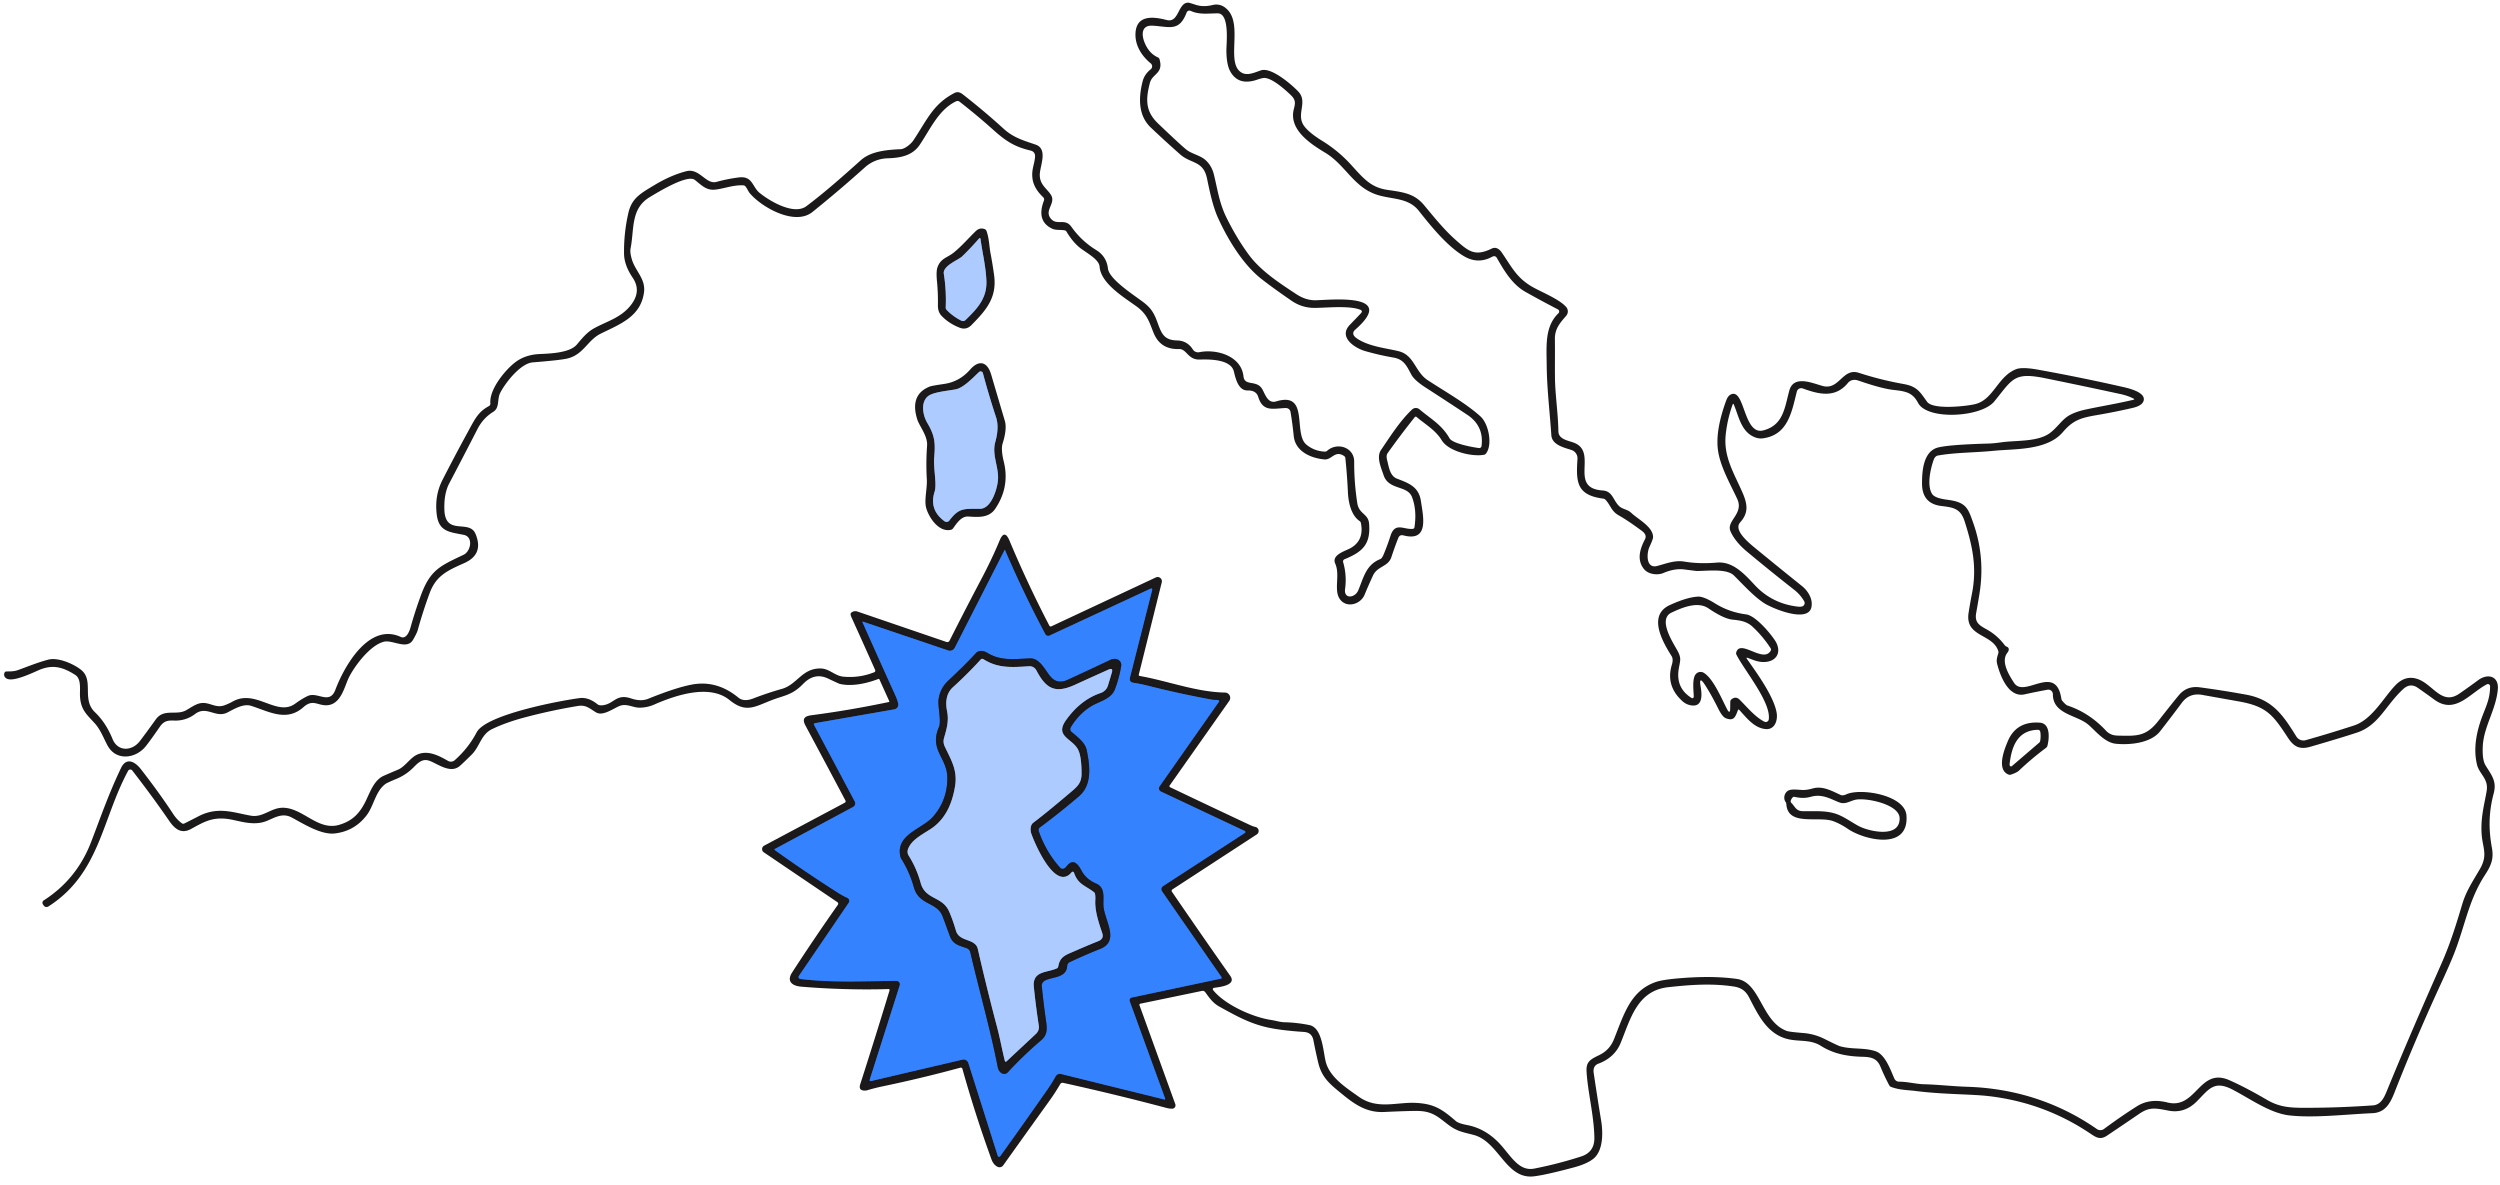 <?xml version="1.0" encoding="UTF-8" standalone="no"?>
<!DOCTYPE svg PUBLIC "-//W3C//DTD SVG 1.1//EN" "http://www.w3.org/Graphics/SVG/1.1/DTD/svg11.dtd">
<svg xmlns="http://www.w3.org/2000/svg" version="1.1" viewBox="0.00 0.00 968.00 459.00">
<g stroke-width="2.00" fill="none" stroke-linecap="butt">
<path stroke="#284e8c" vector-effect="non-scaling-stroke" d="
  M 438.23 386.24
  L 472.65 378.94
  Q 473.28 378.80 472.91 378.27
  L 449.91 345.08
  A 1.39 1.39 0.0 0 1 450.30 343.12
  L 482.02 322.51
  A 0.43 0.43 0.0 0 0 481.97 321.76
  L 449.50 306.48
  A 1.35 1.34 30.3 0 1 448.97 304.49
  L 471.97 271.72
  Q 472.24 271.34 471.80 271.17
  C 471.16 270.92 470.05 271.06 469.57 270.97
  Q 456.80 268.64 444.21 265.45
  Q 441.52 264.77 438.95 264.39
  Q 437.08 264.12 437.54 262.28
  L 446.14 228.35
  A 0.40 0.40 0.0 0 0 445.59 227.89
  L 406.39 246.09
  A 1.27 1.27 0.0 0 1 404.73 245.53
  Q 396.24 229.58 389.13 212.96
  A 0.08 0.08 0.0 0 0 388.98 212.96
  L 369.69 250.82
  A 2.11 2.11 0.0 0 1 367.13 251.86
  L 334.26 240.75
  Q 333.81 240.60 334.00 241.03
  Q 340.31 255.18 346.69 269.28
  Q 347.58 271.23 347.80 272.54
  A 1.85 1.84 -9.8 0 1 346.30 274.66
  L 315.48 280.03
  A 0.42 0.42 0.0 0 0 315.18 280.64
  L 330.97 310.34
  A 1.57 1.56 -28.2 0 1 330.33 312.45
  L 300.04 328.71
  A 0.26 0.26 0.0 0 0 300.01 329.15
  Q 312.18 337.86 324.70 345.82
  Q 326.41 346.90 328.07 347.64
  A 1.30 1.30 0.0 0 1 328.62 349.57
  L 309.34 377.86
  A 0.76 0.76 0.0 0 0 309.88 379.05
  C 321.97 380.56 335.04 379.88 347.10 379.79
  A 1.33 1.33 0.0 0 1 348.38 381.52
  L 336.74 418.10
  A 0.39 0.38 2.1 0 0 337.20 418.59
  L 372.64 410.29
  A 1.96 1.96 0.0 0 1 374.95 411.60
  L 386.33 447.53
  A 0.54 0.54 0.0 0 0 387.28 447.68
  Q 396.47 434.87 405.56 421.85
  Q 407.36 419.27 408.70 416.81
  A 1.95 1.95 0.0 0 1 410.88 415.85
  L 450.85 425.73
  A 0.25 0.25 0.0 0 0 451.15 425.40
  L 437.43 387.69
  A 1.10 1.09 74.1 0 1 438.23 386.24"
/>
<path stroke="#64728c" vector-effect="non-scaling-stroke" d="
  M 381.93 108.50
  C 381.64 102.70 380.35 97.81 379.66 92.49
  A 0.32 0.31 62.0 0 0 379.11 92.32
  Q 376.01 95.91 372.54 99.28
  C 371.12 100.65 364.94 102.91 365.44 106.01
  Q 366.47 112.47 366.18 119.07
  A 1.27 1.26 24.1 0 0 366.54 120.00
  Q 368.99 122.53 372.15 124.12
  Q 373.13 124.62 373.92 123.85
  C 378.54 119.36 382.28 115.38 381.93 108.50"
/>
<path stroke="#64728c" vector-effect="non-scaling-stroke" d="
  M 361.88 190.38
  Q 359.64 197.39 365.71 201.82
  A 1.35 1.35 0.0 0 0 367.59 201.54
  C 371.47 196.37 373.60 197.09 379.50 197.01
  C 383.89 196.95 386.17 189.18 386.42 185.80
  C 386.79 180.75 383.98 176.22 385.38 171.13
  Q 386.95 165.46 385.68 161.59
  Q 382.89 153.12 380.58 144.48
  A 0.91 0.91 0.0 0 0 379.08 144.05
  C 376.60 146.36 373.11 150.14 370.01 150.76
  C 367.12 151.33 361.27 151.76 359.26 153.46
  C 356.31 155.96 357.41 161.01 359.04 163.74
  C 361.95 168.62 362.22 171.50 361.72 177.10
  C 361.34 181.25 362.83 187.37 361.88 190.38"
/>
<path stroke="#284e8c" vector-effect="non-scaling-stroke" d="
  M 412.09 336.26
  Q 411.14 336.71 410.44 335.93
  Q 404.90 329.70 402.19 321.78
  A 1.23 1.23 0.0 0 1 402.63 320.39
  Q 410.41 314.61 417.79 308.31
  C 423.19 303.71 421.85 295.85 420.78 290.49
  C 420.17 287.44 417.06 285.24 414.88 283.37
  A 1.37 1.36 -54.6 0 1 414.59 281.64
  C 416.69 278.04 419.91 274.71 423.72 272.80
  C 426.61 271.37 430.41 270.23 431.68 266.93
  Q 433.37 262.49 434.13 257.83
  A 2.26 2.26 0.0 0 0 432.87 255.43
  Q 431.48 254.77 429.87 255.53
  Q 421.63 259.44 413.34 263.25
  Q 409.25 265.13 406.56 261.74
  C 404.62 259.31 402.50 254.86 399.00 254.94
  C 393.20 255.07 387.77 256.13 382.27 252.78
  C 380.83 251.90 379.02 251.63 377.88 252.88
  Q 374.47 256.67 367.10 263.61
  Q 363.99 266.54 363.41 270.83
  C 363.05 273.46 364.55 279.27 363.56 281.52
  C 359.74 290.24 366.62 293.37 366.79 300.80
  Q 367.00 309.70 361.19 316.31
  C 357.33 320.70 347.74 322.91 348.42 330.36
  Q 348.55 331.83 348.99 332.53
  Q 352.21 337.67 353.82 343.47
  C 355.84 350.71 362.74 349.08 364.96 354.79
  Q 365.64 356.53 367.80 362.49
  C 368.99 365.77 371.62 366.17 374.28 367.13
  A 2.27 2.27 0.0 0 1 375.71 368.74
  C 379.15 383.56 383.38 398.17 386.31 413.10
  Q 386.67 414.96 388.02 415.63
  A 1.83 1.83 0.0 0 0 390.18 415.23
  Q 396.21 408.68 403.21 402.72
  C 405.82 400.50 405.37 397.79 404.96 394.89
  Q 404.05 388.46 403.39 381.98
  C 402.92 377.28 412.93 380.31 413.22 373.98
  A 1.68 1.67 78.7 0 1 414.17 372.55
  Q 419.92 369.82 425.98 367.42
  C 433.88 364.29 427.42 356.15 427.24 350.43
  C 427.15 347.51 427.97 343.65 424.51 342.16
  Q 420.58 340.47 418.84 337.23
  C 417.48 334.69 415.57 332.05 412.93 335.49
  Q 412.48 336.07 412.09 336.26"
/>
<path stroke="#64728c" vector-effect="non-scaling-stroke" d="
  M 369.81 304.37
  C 368.72 311.06 366.10 317.33 360.17 321.11
  C 356.41 323.50 352.87 325.36 351.59 328.77
  A 2.85 2.85 0.0 0 0 351.84 331.29
  Q 354.89 336.11 356.50 341.92
  C 358.31 348.45 364.79 346.97 367.43 352.79
  Q 368.85 355.93 370.15 360.37
  C 371.47 364.86 377.65 363.23 378.61 367.44
  Q 382.12 382.81 386.16 398.05
  C 387.21 402.01 388.02 406.58 389.10 410.83
  A 0.35 0.35 0.0 0 0 389.68 411.00
  L 401.15 400.28
  A 3.51 3.50 64.3 0 0 402.23 397.18
  Q 401.07 389.61 400.31 382.25
  C 399.64 375.86 405.32 376.71 409.18 374.97
  A 1.01 0.98 -7.7 0 0 409.75 374.24
  C 410.42 370.26 412.70 369.77 416.65 368.03
  Q 420.95 366.14 425.33 364.38
  Q 427.54 363.49 426.77 361.24
  C 425.30 356.92 423.86 352.50 424.11 348.39
  Q 424.17 347.32 424.02 346.23
  Q 423.95 345.73 423.55 345.42
  C 420.23 342.87 417.34 342.44 415.86 337.90
  A 0.53 0.53 0.0 0 0 414.95 337.73
  C 408.68 345.32 400.77 326.90 399.34 322.83
  C 398.85 321.42 398.92 319.43 400.07 318.57
  Q 405.23 314.70 415.07 306.32
  C 417.46 304.29 418.79 302.86 418.78 299.48
  Q 418.77 293.15 417.54 290.49
  C 415.43 285.90 408.13 285.28 412.80 278.78
  Q 418.43 270.92 426.18 268.33
  A 4.43 4.43 0.0 0 0 429.01 265.41
  L 430.50 260.44
  Q 431.11 258.41 429.18 259.28
  Q 423.02 262.05 416.12 265.19
  C 408.42 268.69 404.97 266.57 401.26 259.52
  A 2.93 2.91 -15.7 0 0 398.49 257.97
  C 392.03 258.38 386.48 258.89 380.77 255.23
  A 0.81 0.81 0.0 0 0 379.73 255.37
  Q 374.68 260.91 368.91 266.16
  C 366.37 268.48 366.01 271.90 366.72 275.46
  C 367.49 279.28 366.46 282.51 365.53 285.76
  A 4.62 4.61 -49.6 0 0 365.79 289.00
  C 368.17 294.10 370.82 298.11 369.81 304.37"
/>
</g>
<path fill="#1b1919" fill-opacity="0.996" d="
  M 826.05 154.30
  Q 823.87 153.19 820.96 152.56
  Q 806.50 149.43 792.00 146.47
  C 779.73 143.97 779.34 146.68 772.19 155.44
  C 767.18 161.60 746.27 162.81 742.68 156.01
  C 740.54 151.96 737.98 151.52 733.00 150.96
  Q 728.50 150.45 719.54 147.35
  C 718.01 146.82 716.51 147.07 715.52 148.27
  C 710.60 154.28 704.27 152.68 698.03 150.41
  A 1.74 1.74 0.0 0 0 695.74 151.61
  C 693.74 159.53 692.32 168.46 682.53 169.73
  Q 680.68 169.97 678.68 168.95
  C 674.07 166.60 673.16 160.96 671.36 156.70
  Q 671.08 156.04 670.84 156.72
  Q 668.80 162.42 668.19 168.39
  C 667.31 176.94 671.46 183.27 674.76 190.88
  C 676.70 195.37 677.04 198.64 673.80 202.25
  C 671.03 205.35 677.28 210.32 680.39 212.86
  Q 689.04 219.95 697.77 226.96
  C 700.15 228.88 702.03 232.04 701.38 235.11
  C 700.06 241.34 686.33 235.65 683.04 233.51
  C 679.07 230.94 675.09 226.50 671.40 222.85
  C 668.53 219.99 660.78 221.14 656.84 221.08
  Q 656.76 221.08 652.17 220.49
  Q 648.43 220.01 644.03 221.88
  C 641.83 222.82 638.24 222.43 636.55 220.34
  C 633.73 216.87 634.91 212.66 636.92 208.85
  Q 637.84 207.10 635.70 205.53
  C 632.74 203.37 629.88 201.31 626.69 199.50
  C 623.86 197.88 623.65 195.65 621.66 193.52
  Q 621.30 193.14 620.79 193.07
  C 610.39 191.73 610.21 186.59 610.80 177.68
  A 3.39 3.39 0.0 0 0 608.50 174.25
  C 605.76 173.33 600.93 172.33 600.68 168.51
  C 600.08 159.63 598.98 150.51 598.89 141.83
  C 598.81 133.77 598.08 126.44 603.44 121.28
  A 0.92 0.92 0.0 0 0 603.23 119.80
  Q 596.76 116.45 590.75 113.07
  C 585.58 110.18 582.49 104.96 579.63 99.95
  Q 578.96 98.78 577.77 99.42
  Q 572.33 102.37 567.00 99.29
  C 560.53 95.55 554.11 87.64 549.36 81.62
  C 545.36 76.54 539.17 77.25 533.52 75.52
  C 524.14 72.66 521.09 63.95 513.16 59.16
  C 507.41 55.69 498.93 50.20 500.97 42.26
  C 501.57 39.93 501.74 38.71 499.88 36.90
  C 497.72 34.79 492.74 30.34 489.71 30.19
  Q 488.83 30.14 486.87 30.82
  Q 479.54 33.37 476.37 27.67
  Q 474.89 25.00 474.86 19.54
  C 474.85 16.91 476.21 5.16 471.50 5.17
  C 467.86 5.17 464.46 5.79 461.01 4.21
  A 1.15 1.14 22.6 0 0 459.47 4.84
  C 456.58 12.44 452.81 10.30 446.25 9.94
  C 441.90 9.71 441.94 13.47 443.20 16.52
  Q 444.93 20.72 448.34 22.22
  Q 448.82 22.42 448.96 22.92
  C 450.60 28.56 446.21 28.41 445.24 32.09
  C 443.55 38.55 443.50 43.14 448.44 47.85
  Q 456.86 55.90 459.34 57.92
  C 461.33 59.55 464.77 60.17 466.73 61.94
  Q 469.16 64.12 470.00 67.50
  C 471.42 73.22 472.08 78.54 474.86 84.19
  Q 478.82 92.22 483.46 98.53
  C 488.14 104.90 495.28 109.51 501.89 113.87
  Q 505.57 116.29 509.25 116.26
  C 514.90 116.21 541.29 113.14 524.81 127.59
  Q 522.85 129.31 525.45 131.08
  C 530.18 134.30 537.41 134.89 541.75 136.04
  C 547.64 137.61 547.92 144.00 552.80 147.20
  C 559.61 151.67 567.57 156.11 573.24 161.24
  C 576.47 164.17 577.99 172.31 575.37 175.61
  Q 575.07 176.00 574.59 176.09
  C 570.00 176.95 560.87 174.80 558.25 170.49
  C 555.83 166.52 552.07 164.47 548.54 161.49
  Q 548.11 161.12 547.76 161.57
  Q 542.29 168.43 537.27 175.48
  Q 536.62 176.40 537.13 178.31
  C 537.77 180.76 538.16 184.27 540.88 185.32
  C 545.43 187.08 549.36 188.43 550.18 194.01
  C 551.06 199.96 553.48 209.92 543.39 207.30
  Q 541.97 206.93 541.42 208.30
  Q 540.11 211.58 538.73 215.75
  C 537.49 219.49 533.32 219.19 531.65 222.80
  Q 529.92 226.51 528.36 230.30
  C 526.79 234.10 521.17 235.68 518.66 231.78
  C 516.42 228.29 518.94 222.55 517.01 218.26
  C 515.51 214.93 520.54 213.47 522.63 212.39
  C 526.63 210.32 527.82 206.77 526.93 202.50
  Q 526.83 202.01 526.42 201.74
  C 523.08 199.45 522.08 194.35 521.91 190.58
  Q 521.61 183.96 520.92 177.37
  Q 520.86 176.87 520.45 176.58
  C 516.88 174.16 515.69 178.16 512.81 177.89
  C 507.44 177.39 501.52 174.75 500.93 168.79
  Q 500.46 164.06 499.69 159.50
  A 1.81 1.81 0.0 0 0 497.84 157.99
  C 493.04 158.14 489.02 159.68 487.19 153.68
  Q 486.41 151.11 483.02 151.18
  C 479.69 151.24 478.52 147.12 477.78 143.92
  C 476.62 138.83 467.51 139.15 464.44 139.22
  C 459.88 139.32 459.53 135.05 456.50 135.15
  Q 449.31 135.39 446.67 128.88
  C 444.92 124.56 444.27 121.63 439.80 118.45
  C 434.93 114.97 426.23 109.63 425.77 103.27
  C 425.58 100.66 421.59 98.43 418.81 96.44
  Q 415.64 94.19 412.96 89.70
  Q 412.70 89.26 412.20 89.18
  C 410.61 88.91 408.79 89.20 407.43 88.56
  Q 401.19 85.63 404.19 77.73
  Q 404.50 76.93 403.88 76.33
  C 401.86 74.40 400.16 72.04 399.78 69.14
  C 399.32 65.71 400.55 63.59 400.77 60.77
  Q 400.93 58.74 398.94 58.27
  C 392.95 56.86 389.57 54.74 384.62 50.30
  Q 378.24 44.59 371.55 39.38
  A 1.32 1.31 50.6 0 0 370.17 39.24
  C 363.40 42.50 360.25 49.98 356.09 56.12
  C 353.21 60.37 348.47 61.14 343.74 61.29
  Q 338.62 61.46 334.84 64.85
  Q 324.93 73.75 314.57 82.09
  C 307.79 87.55 294.95 80.33 290.28 74.77
  C 289.77 74.15 289.28 72.96 288.63 72.17
  A 1.10 1.08 -17.5 0 0 287.85 71.77
  C 283.79 71.55 280.32 73.10 276.75 73.44
  C 273.36 73.76 271.45 71.53 269.02 69.65
  C 266.15 67.44 254.96 74.29 251.55 76.34
  C 244.10 80.84 245.64 88.80 244.15 96.25
  Q 243.86 97.73 244.66 100.44
  C 246.01 105.00 250.06 107.99 249.36 113.20
  C 248.09 122.68 239.94 125.55 232.60 129.19
  C 227.32 131.81 225.92 137.56 219.25 138.91
  Q 216.25 139.52 206.29 140.31
  C 201.67 140.68 195.99 147.77 193.74 151.99
  C 192.36 154.57 193.62 157.83 190.98 159.46
  Q 187.07 161.89 184.93 166.03
  Q 179.49 176.62 173.95 187.17
  Q 171.88 191.09 172.06 197.24
  C 172.35 207.77 181.68 200.84 184.13 206.74
  Q 187.42 214.61 179.80 218.01
  C 173.15 220.97 168.83 222.90 166.31 229.78
  Q 163.73 236.79 161.74 244.00
  Q 161.42 245.16 159.94 247.72
  C 157.60 251.78 152.02 247.63 148.63 248.48
  C 143.30 249.83 137.32 257.83 135.09 262.31
  C 133.37 265.76 132.03 273.25 126.05 273.08
  C 122.77 272.99 120.99 270.71 117.52 273.79
  C 110.95 279.63 104.20 275.52 97.26 273.31
  C 94.24 272.34 90.76 274.48 88.07 275.87
  C 83.54 278.21 80.04 273.09 75.57 276.44
  Q 71.89 279.21 67.27 279.00
  C 64.64 278.88 63.29 279.38 61.88 281.42
  Q 57.71 287.45 56.21 289.22
  C 52.37 293.73 45.13 294.64 41.81 288.96
  C 40.42 286.57 39.07 282.68 36.73 280.11
  C 33.47 276.54 31.21 274.77 30.97 269.44
  C 30.86 266.99 31.56 262.88 29.15 261.34
  C 24.26 258.19 20.23 257.17 14.85 259.55
  C 11.53 261.03 5.60 263.74 2.99 262.92
  C 1.86 262.56 1.30 261.55 1.75 260.48
  A 0.83 0.82 11.2 0 1 2.51 259.98
  C 4.17 259.98 5.50 260.00 7.09 259.41
  C 11.03 257.98 14.58 256.50 18.67 255.42
  C 22.55 254.40 28.57 257.11 31.38 259.35
  C 36.53 263.45 31.50 270.74 36.77 275.78
  Q 41.01 279.83 43.57 286.13
  C 45.61 291.15 51.11 290.86 54.07 287.05
  Q 56.02 284.55 60.31 278.57
  C 63.42 274.24 68.12 277.09 71.90 275.10
  C 73.89 274.05 76.00 272.28 78.43 272.19
  C 81.51 272.09 83.63 274.26 86.92 273.09
  Q 88.55 272.50 90.06 271.65
  C 99.04 266.58 107.14 277.63 114.26 272.48
  Q 117.19 270.36 119.28 269.44
  C 123.04 267.80 127.61 272.99 129.86 267.07
  C 133.45 257.60 142.96 241.00 155.17 246.62
  C 157.38 247.64 158.60 244.23 158.94 243.01
  Q 160.71 236.68 162.97 230.52
  C 166.65 220.53 170.51 219.11 179.53 214.79
  C 182.31 213.46 183.36 207.88 179.61 207.11
  C 174.34 206.02 170.01 205.99 169.14 199.47
  Q 168.15 192.02 171.36 185.77
  Q 176.11 176.48 181.12 167.31
  C 183.87 162.28 185.07 159.53 189.31 157.24
  A 1.06 1.06 0.0 0 0 189.87 156.21
  C 189.39 150.82 195.46 143.47 199.25 140.47
  Q 203.18 137.34 209.00 137.08
  C 212.98 136.90 220.61 136.67 223.36 133.40
  C 225.38 131.00 227.27 128.64 230.04 127.11
  C 235.09 124.33 240.44 123.08 244.32 118.08
  Q 248.48 112.71 244.98 107.54
  Q 241.69 102.68 241.63 98.25
  Q 241.52 90.28 243.29 82.51
  C 244.60 76.76 247.94 74.95 253.34 71.70
  Q 259.82 67.80 265.78 66.29
  C 270.84 65.00 273.35 71.55 277.42 70.43
  Q 281.65 69.27 285.98 68.71
  C 291.43 68.00 291.20 72.29 294.09 74.66
  C 298.01 77.88 307.41 83.43 312.21 79.85
  C 319.55 74.35 326.46 68.16 333.30 62.05
  C 337.00 58.73 342.73 58.02 348.74 57.77
  C 350.29 57.70 352.68 55.85 353.69 54.31
  C 359.12 46.13 361.30 40.38 369.43 36.07
  C 370.78 35.35 371.81 35.76 372.89 36.61
  Q 381.01 42.94 388.63 49.87
  C 392.41 53.32 396.32 54.40 401.00 56.00
  C 405.55 57.57 403.06 63.48 402.67 66.76
  C 402.11 71.39 405.34 72.84 406.97 75.53
  C 408.97 78.83 403.93 81.60 407.12 84.91
  C 409.42 87.30 412.43 84.40 414.86 87.84
  Q 418.72 93.30 424.44 96.81
  Q 428.45 99.26 429.00 103.98
  C 429.50 108.29 439.62 114.59 443.00 117.24
  C 445.47 119.18 446.71 120.97 447.90 124.12
  C 449.60 128.65 450.30 131.70 455.72 131.82
  Q 459.71 131.91 461.87 135.31
  A 2.40 2.39 67.8 0 0 464.37 136.37
  C 470.91 135.04 480.62 137.70 481.48 145.74
  C 481.91 149.74 486.69 146.87 488.83 150.82
  C 489.94 152.87 490.99 156.38 494.14 155.42
  C 507.12 151.48 500.59 167.75 505.81 172.13
  Q 508.83 174.67 512.96 174.87
  A 1.23 1.22 25.7 0 0 513.85 174.56
  C 517.73 171.08 524.37 173.18 524.34 178.75
  Q 524.31 186.80 525.53 194.76
  C 526.21 199.19 529.78 198.78 530.11 202.75
  C 530.78 210.83 527.50 213.72 520.60 216.54
  A 0.92 0.92 0.0 0 0 520.06 217.65
  Q 521.54 222.76 520.82 228.00
  C 520.25 232.15 524.68 231.52 525.90 228.63
  C 527.97 223.74 528.88 218.65 534.47 216.47
  Q 535.10 216.23 535.75 214.67
  Q 537.23 211.13 538.40 207.47
  C 540.15 201.99 543.62 205.17 547.05 204.77
  Q 547.60 204.70 547.68 204.16
  Q 548.68 197.59 546.74 192.49
  C 544.94 187.77 537.72 189.91 535.73 184.00
  C 534.61 180.69 532.90 176.92 534.74 174.21
  C 538.31 168.96 542.12 162.93 546.74 158.57
  A 2.17 2.16 43.5 0 1 549.63 158.50
  C 553.90 162.14 558.20 164.36 561.27 169.72
  C 562.46 171.79 570.40 173.22 572.67 173.48
  A 0.88 0.88 0.0 0 0 573.65 172.72
  Q 574.66 164.95 568.13 160.61
  Q 560.05 155.25 551.92 150.01
  Q 547.64 147.24 546.46 145.03
  C 544.70 141.76 543.63 139.14 539.51 138.44
  Q 533.93 137.49 528.51 135.91
  C 524.49 134.74 518.05 130.49 522.71 125.72
  Q 524.71 123.67 526.94 121.31
  Q 527.83 120.36 526.62 119.90
  C 522.43 118.28 513.88 119.16 509.25 119.22
  Q 504.21 119.29 500.09 116.45
  Q 493.15 111.68 488.60 108.15
  C 481.28 102.47 475.40 92.70 471.59 84.31
  C 469.50 79.70 468.24 73.34 467.36 69.13
  C 465.90 62.11 461.22 63.54 456.92 59.75
  Q 451.17 54.67 445.61 49.40
  C 440.59 44.65 440.86 37.69 442.42 31.52
  Q 443.11 28.79 445.55 26.84
  A 1.48 1.47 45.6 0 0 445.57 24.55
  C 442.04 21.64 439.39 17.54 439.67 12.76
  C 440.10 5.64 446.65 6.43 451.75 7.75
  C 456.64 9.02 456.01 0.80 460.23 1.04
  Q 460.51 1.06 462.97 1.86
  Q 465.91 2.82 469.49 1.95
  Q 472.81 1.14 475.39 3.86
  C 481.29 10.12 474.41 24.81 480.93 28.22
  C 483.16 29.39 485.98 27.99 488.25 27.24
  C 492.24 25.92 500.06 32.69 502.64 35.38
  C 506.66 39.56 501.53 44.30 505.07 48.94
  Q 507.00 51.47 511.92 54.51
  Q 518.29 58.44 523.26 63.94
  C 528.15 69.36 530.97 72.62 537.25 73.53
  C 543.35 74.42 547.66 74.93 551.40 79.43
  C 555.27 84.08 559.16 88.96 563.71 92.97
  C 568.58 97.26 571.04 99.44 577.54 96.28
  Q 579.70 95.23 581.48 97.78
  C 585.13 103.00 587.09 107.53 593.37 111.10
  C 597.07 113.21 603.74 115.81 606.43 118.88
  A 2.59 2.58 -45.3 0 1 606.44 122.26
  C 604.14 124.95 601.98 127.22 602.05 131.35
  C 602.13 136.45 602.02 141.56 602.09 146.66
  C 602.18 152.80 603.30 160.16 603.41 167.00
  C 603.46 170.08 607.05 170.54 609.37 171.40
  C 619.01 175.01 607.10 189.00 620.52 189.91
  C 624.56 190.18 624.53 193.85 627.08 196.09
  C 628.40 197.25 630.17 197.19 631.62 198.58
  C 634.24 201.07 640.12 204.00 640.07 208.00
  Q 640.06 208.79 638.67 211.77
  C 637.56 214.14 637.20 220.35 641.74 219.13
  C 645.19 218.20 648.51 216.83 652.19 217.45
  Q 657.91 218.42 664.75 217.84
  C 670.62 217.33 674.84 221.55 679.33 226.42
  Q 686.06 233.70 696.00 234.87
  Q 697.03 234.99 697.71 234.83
  A 1.38 1.38 0.0 0 0 698.57 232.79
  Q 697.09 230.24 694.80 228.44
  Q 685.50 221.15 676.43 213.59
  Q 671.80 209.73 670.04 205.70
  C 668.30 201.70 675.30 198.96 672.68 193.24
  C 669.94 187.29 665.97 180.56 665.16 173.99
  C 664.44 168.09 666.14 161.40 668.13 155.78
  C 668.59 154.48 669.09 153.10 670.49 152.61
  C 675.61 150.83 675.17 168.61 682.74 166.65
  C 690.58 164.62 691.02 157.78 692.82 151.25
  C 694.53 145.02 701.83 148.41 705.75 149.45
  C 712.22 151.18 713.40 142.29 719.76 144.36
  Q 728.21 147.11 736.96 148.67
  C 742.25 149.61 743.30 151.57 746.17 155.57
  C 748.50 158.83 761.95 157.23 764.96 156.43
  C 771.91 154.59 773.48 145.89 780.50 143.00
  Q 782.87 142.02 788.97 143.11
  Q 805.57 146.10 822.02 149.84
  C 824.25 150.34 830.55 151.82 830.07 154.88
  C 829.78 156.77 827.38 157.57 825.74 157.95
  Q 819.05 159.50 812.28 160.66
  C 805.92 161.75 802.81 162.52 798.74 167.31
  C 792.59 174.53 780.00 173.74 771.98 174.55
  C 764.68 175.28 757.07 175.18 750.38 176.38
  Q 749.22 176.59 748.68 178.15
  C 747.44 181.69 746.07 187.90 748.06 191.17
  C 749.24 193.13 753.44 193.37 755.50 193.73
  C 761.47 194.78 762.18 197.28 763.97 202.29
  Q 768.46 214.83 766.70 228.21
  Q 766.40 230.49 765.19 237.26
  C 764.54 240.92 766.11 241.97 769.24 243.70
  Q 773.37 245.99 776.21 249.80
  Q 776.51 250.20 776.98 250.38
  Q 777.87 250.71 777.79 251.63
  Q 777.76 252.09 777.19 252.83
  C 774.69 256.13 777.77 261.23 779.86 264.42
  C 783.86 270.52 796.02 256.56 798.16 270.55
  Q 798.23 271.03 798.55 271.40
  Q 799.85 272.95 800.60 273.20
  Q 809.00 276.00 815.50 282.98
  Q 817.16 284.77 819.99 284.83
  C 827.29 284.98 830.89 285.29 835.74 279.10
  Q 841.15 272.19 843.66 269.18
  Q 846.75 265.47 851.72 266.13
  Q 860.78 267.34 869.75 268.98
  C 880.01 270.87 884.09 277.02 889.15 285.19
  A 3.24 3.24 0.0 0 0 892.78 286.59
  Q 901.93 284.01 911.47 280.91
  C 918.59 278.60 923.12 269.76 927.66 265.18
  Q 931.62 261.19 936.45 263.05
  C 942.22 265.28 945.55 273.22 952.28 268.56
  Q 955.97 266.01 959.59 263.33
  C 963.23 260.65 967.65 261.71 967.15 267.00
  C 966.41 274.92 961.69 281.34 961.33 289.00
  Q 961.09 294.09 962.33 296.22
  C 964.47 299.87 966.89 302.24 965.56 307.21
  C 963.63 314.43 963.53 320.99 964.87 328.30
  C 965.63 332.46 964.64 335.02 962.19 338.78
  C 955.74 348.65 954.40 358.95 949.96 369.91
  Q 948.33 373.96 945.16 380.83
  Q 935.52 401.72 927.10 423.13
  C 925.45 427.33 923.46 430.81 918.63 431.02
  C 908.24 431.48 895.61 432.99 886.25 431.86
  C 878.85 430.96 871.22 425.41 864.46 421.90
  C 857.19 418.12 855.22 421.86 850.51 426.55
  Q 845.78 431.25 839.60 430.03
  C 834.49 429.03 832.25 428.58 828.29 431.29
  Q 822.14 435.49 815.94 439.65
  C 813.48 441.31 812.03 440.72 809.63 439.09
  Q 791.80 427.01 770.25 424.44
  C 763.34 423.61 752.58 423.81 741.81 422.44
  C 738.49 422.02 735.68 422.12 732.25 420.87
  Q 731.77 420.70 731.53 420.26
  Q 729.64 416.73 728.14 413.08
  C 726.88 410.02 724.86 409.29 721.50 409.20
  C 715.34 409.04 710.09 408.14 704.97 404.91
  C 701.23 402.56 697.13 403.29 692.98 402.50
  C 684.45 400.86 680.88 393.19 677.28 386.26
  C 675.90 383.60 674.18 382.39 671.08 381.94
  C 662.61 380.70 654.46 381.31 646.01 382.23
  C 633.93 383.53 631.34 394.50 627.55 403.76
  Q 625.21 409.49 618.89 411.86
  Q 616.67 412.69 617.09 415.51
  Q 618.46 424.77 619.98 434.00
  C 620.71 438.48 620.85 445.74 616.78 448.81
  Q 614.26 450.71 609.54 451.98
  Q 598.74 454.89 594.00 455.47
  C 583.04 456.83 580.43 441.97 570.52 439.42
  C 566.45 438.37 564.22 438.09 560.85 435.55
  C 556.88 432.56 554.71 430.20 548.75 430.16
  Q 544.98 430.13 536.01 430.56
  C 530.00 430.85 525.56 428.42 520.40 424.22
  C 514.97 419.81 511.80 417.43 510.36 411.24
  Q 509.37 407.00 508.54 402.73
  Q 507.96 399.77 504.90 399.57
  Q 495.40 398.95 490.04 397.65
  C 483.30 396.02 478.17 393.08 472.19 389.79
  C 469.66 388.40 468.32 386.46 466.72 384.24
  Q 466.19 383.51 465.32 383.70
  L 441.50 388.64
  A 0.42 0.41 74.0 0 0 441.20 389.19
  L 455.08 427.54
  A 1.31 1.31 0.0 0 1 453.87 429.29
  Q 452.84 429.30 451.62 428.98
  Q 431.65 423.68 411.64 419.28
  A 1.06 1.05 20.6 0 0 410.50 419.79
  Q 408.66 422.99 406.39 426.15
  Q 397.45 438.60 388.44 451.23
  A 1.76 1.74 31.8 0 1 386.18 451.75
  Q 384.62 450.92 383.88 448.87
  Q 377.60 431.55 372.64 413.85
  A 0.64 0.63 74.5 0 0 371.86 413.40
  Q 357.04 417.44 341.78 420.63
  Q 338.67 421.28 335.67 422.18
  A 1.89 1.88 -54.6 0 1 335.20 422.26
  Q 332.23 422.44 333.09 419.79
  Q 338.88 401.80 344.44 383.45
  A 0.37 0.37 0.0 0 0 344.07 382.97
  Q 327.21 383.45 310.25 382.04
  C 306.83 381.76 304.42 380.05 306.72 376.52
  Q 315.24 363.38 324.42 350.34
  A 0.74 0.73 34.6 0 0 324.23 349.31
  L 295.75 330.02
  A 1.51 1.51 0.0 0 1 295.89 327.43
  L 327.00 310.87
  Q 327.65 310.53 327.31 309.88
  Q 319.64 295.42 311.85 280.89
  C 310.46 278.29 311.57 277.29 314.13 276.95
  Q 329.18 274.98 344.17 271.82
  Q 344.44 271.76 344.33 271.52
  L 340.50 263.04
  Q 340.38 262.79 340.13 262.89
  C 335.65 264.60 329.87 265.94 325.10 264.79
  Q 324.83 264.73 320.59 262.72
  Q 315.38 260.26 310.98 264.80
  C 306.67 269.24 303.72 269.18 298.57 271.19
  C 292.08 273.72 288.76 276.17 282.42 271.02
  C 274.72 264.77 261.62 269.16 253.26 272.83
  Q 250.73 273.94 247.79 274.02
  C 245.08 274.09 242.58 272.14 239.63 273.46
  C 237.17 274.57 233.36 277.29 230.90 275.89
  C 228.47 274.51 227.05 272.81 223.76 273.35
  Q 213.38 275.07 203.21 277.77
  Q 195.97 279.69 190.54 282.30
  C 186.23 284.37 185.81 289.03 182.66 292.16
  Q 179.44 295.36 178.05 296.57
  C 174.35 299.78 169.27 295.58 166.15 294.54
  C 163.68 293.71 162.07 295.14 160.19 297.06
  Q 157.34 299.97 153.58 301.54
  Q 149.83 303.11 149.31 303.50
  C 145.28 306.46 144.86 311.91 141.90 315.76
  Q 137.24 321.79 129.74 322.70
  C 124.39 323.36 117.68 319.06 112.96 316.54
  C 109.35 314.62 106.49 316.56 103.24 317.88
  C 97.91 320.05 92.22 317.60 88.00 317.08
  C 81.97 316.33 78.64 318.43 73.98 320.97
  C 70.45 322.89 67.96 321.37 65.58 317.93
  Q 58.92 308.26 51.21 298.33
  A 0.96 0.96 0.0 0 0 49.61 298.46
  C 39.46 317.18 38.70 338.14 18.87 350.90
  Q 17.66 351.67 16.84 350.50
  L 16.63 350.19
  A 1.11 1.11 0.0 0 1 16.94 348.63
  Q 29.72 340.44 35.26 326.07
  C 39.00 316.36 41.94 307.69 46.86 297.37
  C 48.89 293.12 52.22 294.81 54.61 297.89
  Q 61.79 307.14 67.06 315.18
  Q 68.53 317.42 70.45 318.79
  A 0.90 0.90 0.0 0 0 71.37 318.86
  Q 74.25 317.41 77.01 315.99
  C 84.60 312.10 90.80 314.78 97.25 315.85
  C 101.67 316.58 104.74 313.03 108.95 312.78
  C 116.91 312.30 122.87 321.81 131.24 319.40
  C 136.62 317.85 139.44 314.76 141.81 309.74
  C 143.47 306.22 145.01 301.94 148.63 300.36
  Q 151.42 299.14 154.22 297.96
  C 156.69 296.92 158.84 293.52 161.21 292.34
  C 165.45 290.23 169.75 292.49 173.49 294.62
  A 2.23 2.22 -50.8 0 0 176.07 294.35
  Q 181.37 289.65 184.56 283.56
  C 188.28 276.47 218.35 271.05 224.50 270.30
  Q 227.84 269.89 231.32 272.67
  Q 232.02 273.23 233.34 273.08
  C 237.85 272.57 238.50 268.45 244.41 270.45
  Q 248.16 271.72 251.03 270.55
  Q 261.43 266.33 267.71 265.10
  Q 277.48 263.19 285.91 270.12
  Q 288.01 271.85 291.64 270.45
  Q 297.10 268.34 302.74 266.74
  C 308.66 265.07 310.52 258.76 317.70 258.83
  C 321.19 258.87 323.21 261.71 326.59 262.01
  Q 332.83 262.58 338.51 260.29
  A 0.66 0.65 67.2 0 0 338.86 259.42
  Q 334.32 249.23 329.68 239.00
  Q 329.12 237.75 329.52 237.33
  A 2.46 2.25 30.2 0 1 332.01 236.79
  L 366.48 248.57
  A 0.98 0.97 -67.4 0 0 367.66 248.08
  Q 373.60 236.28 379.91 224.34
  Q 384.20 216.21 387.03 209.33
  Q 388.93 204.70 390.87 209.32
  Q 397.90 226.10 406.33 242.29
  A 0.56 0.56 0.0 0 0 407.06 242.53
  L 447.56 223.58
  A 1.64 1.64 0.0 0 1 449.84 225.46
  L 440.94 261.21
  A 0.42 0.42 0.0 0 0 441.27 261.73
  C 452.22 263.65 463.11 267.96 474.32 268.16
  A 2.05 2.05 0.0 0 1 475.96 271.40
  L 452.89 304.15
  A 0.45 0.44 30.7 0 0 453.06 304.81
  Q 468.53 312.20 484.03 319.46
  Q 485.23 320.02 486.10 320.20
  A 1.59 1.59 0.0 0 1 486.64 323.08
  L 453.93 344.40
  A 0.63 0.63 0.0 0 0 453.76 345.27
  Q 465.00 361.69 476.37 377.87
  C 478.96 381.55 472.03 382.21 470.05 382.49
  A 0.54 0.53 -23.6 0 0 469.71 383.35
  C 474.27 389.07 485.10 393.88 492.19 394.93
  C 493.94 395.19 495.56 395.77 497.30 395.81
  Q 502.21 395.93 507.03 396.92
  C 512.08 397.96 512.32 407.32 513.36 411.24
  C 514.95 417.22 521.37 421.28 526.11 424.65
  C 533.32 429.77 540.72 426.66 548.24 427.04
  C 555.23 427.40 558.33 429.41 563.72 434.09
  Q 564.75 434.98 568.05 435.61
  Q 575.72 437.07 581.50 443.75
  C 585.33 448.18 588.43 453.58 594.04 452.48
  Q 603.28 450.67 612.24 447.78
  Q 617.43 446.10 617.34 440.51
  C 617.19 431.80 614.74 422.70 614.31 414.76
  C 614.11 411.03 615.91 410.14 619.21 408.54
  Q 623.24 406.60 624.91 402.44
  C 628.83 392.66 631.28 383.68 641.10 380.24
  Q 644.47 379.06 654.54 378.49
  Q 664.53 377.93 672.50 379.04
  C 681.66 380.30 682.01 395.62 691.85 399.18
  Q 692.90 399.56 698.21 399.98
  Q 702.56 400.33 706.43 402.27
  Q 711.58 404.85 712.40 405.09
  C 717.00 406.43 721.77 405.53 726.25 407.05
  C 730.02 408.33 732.04 414.35 733.49 417.62
  A 2.04 2.03 77.9 0 0 735.35 418.83
  C 738.57 418.82 741.82 419.74 744.92 419.82
  C 750.54 419.96 755.95 420.62 761.70 420.80
  C 779.95 421.38 796.90 426.73 811.93 437.18
  A 2.35 2.34 43.9 0 0 814.67 437.13
  Q 821.14 432.33 827.39 428.37
  Q 832.45 425.17 839.24 426.88
  C 850.48 429.69 851.50 413.05 863.26 418.27
  Q 869.61 421.09 877.73 425.84
  C 883.36 429.14 887.94 428.97 895.54 428.93
  Q 906.42 428.86 918.75 428.01
  C 921.75 427.80 923.02 425.26 924.16 422.48
  C 930.97 405.85 938.08 389.50 945.35 373.06
  C 948.72 365.44 951.03 357.99 953.35 350.19
  C 954.91 344.92 957.56 341.10 960.24 336.45
  C 963.38 331.01 961.27 328.35 960.89 322.98
  C 960.43 316.35 962.09 310.88 962.84 306.25
  C 963.62 301.43 959.98 299.81 959.08 296.01
  C 957.58 289.67 958.92 283.12 961.31 276.92
  C 962.85 272.93 964.15 270.27 964.16 265.71
  A 0.84 0.84 0.0 0 0 962.94 264.96
  C 956.42 268.30 950.70 276.85 942.57 270.90
  Q 939.39 268.57 936.17 266.33
  Q 933.26 264.30 930.54 266.79
  C 923.60 273.17 921.14 280.87 912.51 283.70
  Q 906.01 285.83 894.62 289.13
  C 890.54 290.31 888.24 289.25 885.90 285.67
  C 880.12 276.86 877.74 273.51 866.77 271.57
  Q 859.75 270.33 852.74 269.07
  Q 847.75 268.17 844.82 272.11
  Q 840.67 277.68 836.41 283.14
  C 832.77 287.80 824.55 288.52 819.25 287.98
  C 814.68 287.52 810.99 282.44 808.22 280.29
  C 803.72 276.80 794.85 276.40 794.88 268.82
  A 1.78 1.78 0.0 0 0 792.78 267.06
  Q 787.99 267.95 783.94 268.85
  C 777.73 270.23 774.51 261.82 773.28 257.01
  C 772.91 255.53 773.31 254.41 773.73 253.02
  Q 773.88 252.54 773.73 252.05
  C 771.51 245.28 760.78 246.75 762.24 237.27
  Q 762.81 233.60 763.52 229.99
  C 765.51 219.95 763.88 211.71 760.67 201.76
  C 759.11 196.92 756.33 196.47 751.75 195.93
  Q 744.21 195.04 744.21 187.23
  C 744.21 182.84 744.53 174.71 750.49 173.25
  Q 754.94 172.16 770.04 171.74
  Q 771.94 171.69 774.91 171.27
  C 780.57 170.46 788.62 171.15 793.42 167.89
  C 795.93 166.19 798.09 162.97 800.38 161.36
  Q 802.98 159.54 807.89 158.50
  C 813.93 157.22 819.98 156.24 825.99 154.81
  Q 826.72 154.63 826.05 154.30
  Z
  M 438.23 386.24
  L 472.65 378.94
  Q 473.28 378.80 472.91 378.27
  L 449.91 345.08
  A 1.39 1.39 0.0 0 1 450.30 343.12
  L 482.02 322.51
  A 0.43 0.43 0.0 0 0 481.97 321.76
  L 449.50 306.48
  A 1.35 1.34 30.3 0 1 448.97 304.49
  L 471.97 271.72
  Q 472.24 271.34 471.80 271.17
  C 471.16 270.92 470.05 271.06 469.57 270.97
  Q 456.80 268.64 444.21 265.45
  Q 441.52 264.77 438.95 264.39
  Q 437.08 264.12 437.54 262.28
  L 446.14 228.35
  A 0.40 0.40 0.0 0 0 445.59 227.89
  L 406.39 246.09
  A 1.27 1.27 0.0 0 1 404.73 245.53
  Q 396.24 229.58 389.13 212.96
  A 0.08 0.08 0.0 0 0 388.98 212.96
  L 369.69 250.82
  A 2.11 2.11 0.0 0 1 367.13 251.86
  L 334.26 240.75
  Q 333.81 240.60 334.00 241.03
  Q 340.31 255.18 346.69 269.28
  Q 347.58 271.23 347.80 272.54
  A 1.85 1.84 -9.8 0 1 346.30 274.66
  L 315.48 280.03
  A 0.42 0.42 0.0 0 0 315.18 280.64
  L 330.97 310.34
  A 1.57 1.56 -28.2 0 1 330.33 312.45
  L 300.04 328.71
  A 0.26 0.26 0.0 0 0 300.01 329.15
  Q 312.18 337.86 324.70 345.82
  Q 326.41 346.90 328.07 347.64
  A 1.30 1.30 0.0 0 1 328.62 349.57
  L 309.34 377.86
  A 0.76 0.76 0.0 0 0 309.88 379.05
  C 321.97 380.56 335.04 379.88 347.10 379.79
  A 1.33 1.33 0.0 0 1 348.38 381.52
  L 336.74 418.10
  A 0.39 0.38 2.1 0 0 337.20 418.59
  L 372.64 410.29
  A 1.96 1.96 0.0 0 1 374.95 411.60
  L 386.33 447.53
  A 0.54 0.54 0.0 0 0 387.28 447.68
  Q 396.47 434.87 405.56 421.85
  Q 407.36 419.27 408.70 416.81
  A 1.95 1.95 0.0 0 1 410.88 415.85
  L 450.85 425.73
  A 0.25 0.25 0.0 0 0 451.15 425.40
  L 437.43 387.69
  A 1.10 1.09 74.1 0 1 438.23 386.24
  Z"
/>
<path fill="#1b1919" fill-opacity="0.996" d="
  M 363.16 117.93
  Q 363.23 113.43 362.80 108.93
  Q 362.43 105.17 362.97 103.58
  C 364.19 99.97 366.83 99.82 369.36 97.74
  C 372.46 95.20 374.92 92.31 377.76 89.54
  Q 379.36 87.98 381.28 88.72
  Q 381.78 88.91 381.97 89.42
  C 383.00 92.19 383.07 95.68 383.49 97.85
  Q 384.32 102.16 384.91 106.51
  C 386.12 115.31 381.77 120.17 376.11 125.90
  Q 374.15 127.89 371.56 126.88
  Q 367.41 125.25 364.64 122.36
  C 363.46 121.13 363.12 119.74 363.16 117.93
  Z
  M 381.93 108.50
  C 381.64 102.70 380.35 97.81 379.66 92.49
  A 0.32 0.31 62.0 0 0 379.11 92.32
  Q 376.01 95.91 372.54 99.28
  C 371.12 100.65 364.94 102.91 365.44 106.01
  Q 366.47 112.47 366.18 119.07
  A 1.27 1.26 24.1 0 0 366.54 120.00
  Q 368.99 122.53 372.15 124.12
  Q 373.13 124.62 373.92 123.85
  C 378.54 119.36 382.28 115.38 381.93 108.50
  Z"
/>
<path fill="#adcbff" d="
  M 379.66 92.49
  C 380.35 97.81 381.64 102.70 381.93 108.50
  C 382.28 115.38 378.54 119.36 373.92 123.85
  Q 373.13 124.62 372.15 124.12
  Q 368.99 122.53 366.54 120.00
  A 1.27 1.26 24.1 0 1 366.18 119.07
  Q 366.47 112.47 365.44 106.01
  C 364.94 102.91 371.12 100.65 372.54 99.28
  Q 376.01 95.91 379.11 92.32
  A 0.32 0.31 62.0 0 1 379.66 92.49
  Z"
/>
<path fill="#1b1919" fill-opacity="0.996" d="
  M 375.62 143.12
  C 379.13 139.11 382.34 140.15 383.76 144.97
  Q 386.41 153.98 389.08 162.98
  Q 389.99 166.07 388.21 171.74
  C 387.65 173.52 388.08 176.38 388.65 178.68
  Q 391.10 188.53 385.34 197.02
  C 382.91 200.59 378.82 200.25 375.00 200.00
  C 372.35 199.82 370.68 202.26 369.04 204.57
  A 1.49 1.44 -77.7 0 1 368.17 205.15
  C 363.50 206.16 359.74 200.49 358.65 196.79
  C 357.74 193.69 359.08 189.28 358.86 185.50
  Q 358.49 179.00 358.97 172.50
  C 359.24 168.83 355.97 164.97 355.16 162.39
  Q 352.16 152.83 359.95 149.69
  Q 360.76 149.36 365.59 148.66
  Q 371.51 147.80 375.62 143.12
  Z
  M 361.88 190.38
  Q 359.64 197.39 365.71 201.82
  A 1.35 1.35 0.0 0 0 367.59 201.54
  C 371.47 196.37 373.60 197.09 379.50 197.01
  C 383.89 196.95 386.17 189.18 386.42 185.80
  C 386.79 180.75 383.98 176.22 385.38 171.13
  Q 386.95 165.46 385.68 161.59
  Q 382.89 153.12 380.58 144.48
  A 0.91 0.91 0.0 0 0 379.08 144.05
  C 376.60 146.36 373.11 150.14 370.01 150.76
  C 367.12 151.33 361.27 151.76 359.26 153.46
  C 356.31 155.96 357.41 161.01 359.04 163.74
  C 361.95 168.62 362.22 171.50 361.72 177.10
  C 361.34 181.25 362.83 187.37 361.88 190.38
  Z"
/>
<path fill="#adcbff" d="
  M 361.88 190.38
  C 362.83 187.37 361.34 181.25 361.72 177.10
  C 362.22 171.50 361.95 168.62 359.04 163.74
  C 357.41 161.01 356.31 155.96 359.26 153.46
  C 361.27 151.76 367.12 151.33 370.01 150.76
  C 373.11 150.14 376.60 146.36 379.08 144.05
  A 0.91 0.91 0.0 0 1 380.58 144.48
  Q 382.89 153.12 385.68 161.59
  Q 386.95 165.46 385.38 171.13
  C 383.98 176.22 386.79 180.75 386.42 185.80
  C 386.17 189.18 383.89 196.95 379.50 197.01
  C 373.60 197.09 371.47 196.37 367.59 201.54
  A 1.35 1.35 0.0 0 1 365.71 201.82
  Q 359.64 197.39 361.88 190.38
  Z"
/>
<path fill="#3582ff" d="
  M 438.23 386.24
  A 1.10 1.09 74.1 0 0 437.43 387.69
  L 451.15 425.40
  A 0.25 0.25 0.0 0 1 450.85 425.73
  L 410.88 415.85
  A 1.95 1.95 0.0 0 0 408.70 416.81
  Q 407.36 419.27 405.56 421.85
  Q 396.47 434.87 387.28 447.68
  A 0.54 0.54 0.0 0 1 386.33 447.53
  L 374.95 411.60
  A 1.96 1.96 0.0 0 0 372.64 410.29
  L 337.20 418.59
  A 0.39 0.38 2.1 0 1 336.74 418.10
  L 348.38 381.52
  A 1.33 1.33 0.0 0 0 347.10 379.79
  C 335.04 379.88 321.97 380.56 309.88 379.05
  A 0.76 0.76 0.0 0 1 309.34 377.86
  L 328.62 349.57
  A 1.30 1.30 0.0 0 0 328.07 347.64
  Q 326.41 346.90 324.70 345.82
  Q 312.18 337.86 300.01 329.15
  A 0.26 0.26 0.0 0 1 300.04 328.71
  L 330.33 312.45
  A 1.57 1.56 -28.2 0 0 330.97 310.34
  L 315.18 280.64
  A 0.42 0.42 0.0 0 1 315.48 280.03
  L 346.30 274.66
  A 1.85 1.84 -9.8 0 0 347.80 272.54
  Q 347.58 271.23 346.69 269.28
  Q 340.31 255.18 334.00 241.03
  Q 333.81 240.60 334.26 240.75
  L 367.13 251.86
  A 2.11 2.11 0.0 0 0 369.69 250.82
  L 388.98 212.96
  A 0.08 0.08 0.0 0 1 389.13 212.96
  Q 396.24 229.58 404.73 245.53
  A 1.27 1.27 0.0 0 0 406.39 246.09
  L 445.59 227.89
  A 0.40 0.40 0.0 0 1 446.14 228.35
  L 437.54 262.28
  Q 437.08 264.12 438.95 264.39
  Q 441.52 264.77 444.21 265.45
  Q 456.80 268.64 469.57 270.97
  C 470.05 271.06 471.16 270.92 471.80 271.17
  Q 472.24 271.34 471.97 271.72
  L 448.97 304.49
  A 1.35 1.34 30.3 0 0 449.50 306.48
  L 481.97 321.76
  A 0.43 0.43 0.0 0 1 482.02 322.51
  L 450.30 343.12
  A 1.39 1.39 0.0 0 0 449.91 345.08
  L 472.91 378.27
  Q 473.28 378.80 472.65 378.94
  L 438.23 386.24
  Z
  M 412.09 336.26
  Q 411.14 336.71 410.44 335.93
  Q 404.90 329.70 402.19 321.78
  A 1.23 1.23 0.0 0 1 402.63 320.39
  Q 410.41 314.61 417.79 308.31
  C 423.19 303.71 421.85 295.85 420.78 290.49
  C 420.17 287.44 417.06 285.24 414.88 283.37
  A 1.37 1.36 -54.6 0 1 414.59 281.64
  C 416.69 278.04 419.91 274.71 423.72 272.80
  C 426.61 271.37 430.41 270.23 431.68 266.93
  Q 433.37 262.49 434.13 257.83
  A 2.26 2.26 0.0 0 0 432.87 255.43
  Q 431.48 254.77 429.87 255.53
  Q 421.63 259.44 413.34 263.25
  Q 409.25 265.13 406.56 261.74
  C 404.62 259.31 402.50 254.86 399.00 254.94
  C 393.20 255.07 387.77 256.13 382.27 252.78
  C 380.83 251.90 379.02 251.63 377.88 252.88
  Q 374.47 256.67 367.10 263.61
  Q 363.99 266.54 363.41 270.83
  C 363.05 273.46 364.55 279.27 363.56 281.52
  C 359.74 290.24 366.62 293.37 366.79 300.80
  Q 367.00 309.70 361.19 316.31
  C 357.33 320.70 347.74 322.91 348.42 330.36
  Q 348.55 331.83 348.99 332.53
  Q 352.21 337.67 353.82 343.47
  C 355.84 350.71 362.74 349.08 364.96 354.79
  Q 365.64 356.53 367.80 362.49
  C 368.99 365.77 371.62 366.17 374.28 367.13
  A 2.27 2.27 0.0 0 1 375.71 368.74
  C 379.15 383.56 383.38 398.17 386.31 413.10
  Q 386.67 414.96 388.02 415.63
  A 1.83 1.83 0.0 0 0 390.18 415.23
  Q 396.21 408.68 403.21 402.72
  C 405.82 400.50 405.37 397.79 404.96 394.89
  Q 404.05 388.46 403.39 381.98
  C 402.92 377.28 412.93 380.31 413.22 373.98
  A 1.68 1.67 78.7 0 1 414.17 372.55
  Q 419.92 369.82 425.98 367.42
  C 433.88 364.29 427.42 356.15 427.24 350.43
  C 427.15 347.51 427.97 343.65 424.51 342.16
  Q 420.58 340.47 418.84 337.23
  C 417.48 334.69 415.57 332.05 412.93 335.49
  Q 412.48 336.07 412.09 336.26
  Z"
/>
<path fill="#1b1919" fill-opacity="0.996" d="
  M 676.48 255.23
  C 680.57 261.02 686.92 269.85 687.93 276.07
  C 688.39 278.88 687.23 282.57 683.74 282.30
  C 679.26 281.96 676.29 277.96 673.46 274.89
  Q 673.12 274.52 672.93 274.99
  C 671.98 277.33 671.53 279.42 668.22 278.09
  Q 666.88 277.55 665.34 274.45
  Q 662.57 268.87 660.14 265.15
  Q 657.72 261.44 658.48 265.81
  C 658.95 268.51 659.59 273.90 654.77 273.11
  Q 652.88 272.80 651.46 271.51
  Q 644.87 265.57 647.34 257.40
  Q 648.00 255.24 647.24 254.04
  C 643.67 248.38 637.91 238.26 646.54 234.29
  Q 653.19 231.23 657.51 231.01
  C 659.25 230.92 662.06 232.38 664.02 233.61
  Q 669.53 237.05 676.04 237.88
  C 680.18 238.41 686.69 246.73 687.72 248.73
  C 689.84 252.86 687.67 256.06 683.41 256.32
  C 680.85 256.48 678.81 255.50 676.83 254.77
  Q 675.91 254.43 676.48 255.23
  Z
  M 672.27 252.62
  C 673.81 247.24 682.83 257.04 685.65 251.89
  A 0.82 0.81 43.4 0 0 685.62 251.06
  Q 682.61 246.41 678.57 242.65
  C 676.33 240.57 673.71 240.22 670.81 239.92
  Q 667.43 239.58 661.48 235.54
  C 657.36 232.75 651.49 235.19 647.23 237.19
  C 641.83 239.73 647.64 248.57 649.47 251.86
  C 651.17 254.93 650.54 255.79 650.01 258.99
  Q 648.78 266.41 654.99 270.26
  A 0.55 0.54 -74.4 0 0 655.82 269.79
  C 655.80 267.52 655.04 262.53 656.77 260.86
  A 2.44 2.43 38.7 0 1 659.75 260.54
  C 663.49 262.88 666.60 270.54 668.68 274.51
  Q 669.90 276.85 669.93 274.21
  L 669.97 271.69
  A 1.13 1.13 0.0 0 1 670.39 270.81
  Q 672.09 269.44 673.58 270.91
  C 676.47 273.77 679.51 277.58 683.16 279.43
  A 1.19 1.18 17.4 0 0 684.87 278.54
  C 685.78 271.87 675.43 259.60 672.35 253.50
  Q 672.14 253.08 672.27 252.62
  Z"
/>
<path fill="#1b1919" fill-opacity="0.996" d="
  M 412.09 336.26
  Q 412.48 336.07 412.93 335.49
  C 415.57 332.05 417.48 334.69 418.84 337.23
  Q 420.58 340.47 424.51 342.16
  C 427.97 343.65 427.15 347.51 427.24 350.43
  C 427.42 356.15 433.88 364.29 425.98 367.42
  Q 419.92 369.82 414.17 372.55
  A 1.68 1.67 78.7 0 0 413.22 373.98
  C 412.93 380.31 402.92 377.28 403.39 381.98
  Q 404.05 388.46 404.96 394.89
  C 405.37 397.79 405.82 400.50 403.21 402.72
  Q 396.21 408.68 390.18 415.23
  A 1.83 1.83 0.0 0 1 388.02 415.63
  Q 386.67 414.96 386.31 413.10
  C 383.38 398.17 379.15 383.56 375.71 368.74
  A 2.27 2.27 0.0 0 0 374.28 367.13
  C 371.62 366.17 368.99 365.77 367.80 362.49
  Q 365.64 356.53 364.96 354.79
  C 362.74 349.08 355.84 350.71 353.82 343.47
  Q 352.21 337.67 348.99 332.53
  Q 348.55 331.83 348.42 330.36
  C 347.74 322.91 357.33 320.70 361.19 316.31
  Q 367.00 309.70 366.79 300.80
  C 366.62 293.37 359.74 290.24 363.56 281.52
  C 364.55 279.27 363.05 273.46 363.41 270.83
  Q 363.99 266.54 367.10 263.61
  Q 374.47 256.67 377.88 252.88
  C 379.02 251.63 380.83 251.90 382.27 252.78
  C 387.77 256.13 393.20 255.07 399.00 254.94
  C 402.50 254.86 404.62 259.31 406.56 261.74
  Q 409.25 265.13 413.34 263.25
  Q 421.63 259.44 429.87 255.53
  Q 431.48 254.77 432.87 255.43
  A 2.26 2.26 0.0 0 1 434.13 257.83
  Q 433.37 262.49 431.68 266.93
  C 430.41 270.23 426.61 271.37 423.72 272.80
  C 419.91 274.71 416.69 278.04 414.59 281.64
  A 1.37 1.36 -54.6 0 0 414.88 283.37
  C 417.06 285.24 420.17 287.44 420.78 290.49
  C 421.85 295.85 423.19 303.71 417.79 308.31
  Q 410.41 314.61 402.63 320.39
  A 1.23 1.23 0.0 0 0 402.19 321.78
  Q 404.90 329.70 410.44 335.93
  Q 411.14 336.71 412.09 336.26
  Z
  M 369.81 304.37
  C 368.72 311.06 366.10 317.33 360.17 321.11
  C 356.41 323.50 352.87 325.36 351.59 328.77
  A 2.85 2.85 0.0 0 0 351.84 331.29
  Q 354.89 336.11 356.50 341.92
  C 358.31 348.45 364.79 346.97 367.43 352.79
  Q 368.85 355.93 370.15 360.37
  C 371.47 364.86 377.65 363.23 378.61 367.44
  Q 382.12 382.81 386.16 398.05
  C 387.21 402.01 388.02 406.58 389.10 410.83
  A 0.35 0.35 0.0 0 0 389.68 411.00
  L 401.15 400.28
  A 3.51 3.50 64.3 0 0 402.23 397.18
  Q 401.07 389.61 400.31 382.25
  C 399.64 375.86 405.32 376.71 409.18 374.97
  A 1.01 0.98 -7.7 0 0 409.75 374.24
  C 410.42 370.26 412.70 369.77 416.65 368.03
  Q 420.95 366.14 425.33 364.38
  Q 427.54 363.49 426.77 361.24
  C 425.30 356.92 423.86 352.50 424.11 348.39
  Q 424.17 347.32 424.02 346.23
  Q 423.95 345.73 423.55 345.42
  C 420.23 342.87 417.34 342.44 415.86 337.90
  A 0.53 0.53 0.0 0 0 414.95 337.73
  C 408.68 345.32 400.77 326.90 399.34 322.83
  C 398.85 321.42 398.92 319.43 400.07 318.57
  Q 405.23 314.70 415.07 306.32
  C 417.46 304.29 418.79 302.86 418.78 299.48
  Q 418.77 293.15 417.54 290.49
  C 415.43 285.90 408.13 285.28 412.80 278.78
  Q 418.43 270.92 426.18 268.33
  A 4.43 4.43 0.0 0 0 429.01 265.41
  L 430.50 260.44
  Q 431.11 258.41 429.18 259.28
  Q 423.02 262.05 416.12 265.19
  C 408.42 268.69 404.97 266.57 401.26 259.52
  A 2.93 2.91 -15.7 0 0 398.49 257.97
  C 392.03 258.38 386.48 258.89 380.77 255.23
  A 0.81 0.81 0.0 0 0 379.73 255.37
  Q 374.68 260.91 368.91 266.16
  C 366.37 268.48 366.01 271.90 366.72 275.46
  C 367.49 279.28 366.46 282.51 365.53 285.76
  A 4.62 4.61 -49.6 0 0 365.79 289.00
  C 368.17 294.10 370.82 298.11 369.81 304.37
  Z"
/>
<path fill="#adcbff" d="
  M 369.81 304.37
  C 370.82 298.11 368.17 294.10 365.79 289.00
  A 4.62 4.61 -49.6 0 1 365.53 285.76
  C 366.46 282.51 367.49 279.28 366.72 275.46
  C 366.01 271.90 366.37 268.48 368.91 266.16
  Q 374.68 260.91 379.73 255.37
  A 0.81 0.81 0.0 0 1 380.77 255.23
  C 386.48 258.89 392.03 258.38 398.49 257.97
  A 2.93 2.91 -15.7 0 1 401.26 259.52
  C 404.97 266.57 408.42 268.69 416.12 265.19
  Q 423.02 262.05 429.18 259.28
  Q 431.11 258.41 430.50 260.44
  L 429.01 265.41
  A 4.43 4.43 0.0 0 1 426.18 268.33
  Q 418.43 270.92 412.80 278.78
  C 408.13 285.28 415.43 285.90 417.54 290.49
  Q 418.77 293.15 418.78 299.48
  C 418.79 302.86 417.46 304.29 415.07 306.32
  Q 405.23 314.70 400.07 318.57
  C 398.92 319.43 398.85 321.42 399.34 322.83
  C 400.77 326.90 408.68 345.32 414.95 337.73
  A 0.53 0.53 0.0 0 1 415.86 337.90
  C 417.34 342.44 420.23 342.87 423.55 345.42
  Q 423.95 345.73 424.02 346.23
  Q 424.17 347.32 424.11 348.39
  C 423.86 352.50 425.30 356.92 426.77 361.24
  Q 427.54 363.49 425.33 364.38
  Q 420.95 366.14 416.65 368.03
  C 412.70 369.77 410.42 370.26 409.75 374.24
  A 1.01 0.98 -7.7 0 1 409.18 374.97
  C 405.32 376.71 399.64 375.86 400.31 382.25
  Q 401.07 389.61 402.23 397.18
  A 3.51 3.50 64.3 0 1 401.15 400.28
  L 389.68 411.00
  A 0.35 0.35 0.0 0 1 389.10 410.83
  C 388.02 406.58 387.21 402.01 386.16 398.05
  Q 382.12 382.81 378.61 367.44
  C 377.65 363.23 371.47 364.86 370.15 360.37
  Q 368.85 355.93 367.43 352.79
  C 364.79 346.97 358.31 348.45 356.50 341.92
  Q 354.89 336.11 351.84 331.29
  A 2.85 2.85 0.0 0 1 351.59 328.77
  C 352.87 325.36 356.41 323.50 360.17 321.11
  C 366.10 317.33 368.72 311.06 369.81 304.37
  Z"
/>
<path fill="#1b1919" fill-opacity="0.996" d="
  M 777.43 286.98
  Q 780.74 279.14 789.84 279.82
  C 794.04 280.13 793.47 286.11 792.76 288.76
  Q 792.63 289.25 792.22 289.56
  Q 786.67 293.71 781.68 298.44
  Q 780.90 299.17 778.60 299.94
  Q 778.14 300.09 777.70 299.91
  C 772.95 297.99 776.06 290.23 777.43 286.98
  Z
  M 788.93 282.58
  C 781.13 282.85 778.90 289.11 778.13 295.76
  Q 778.08 296.20 778.17 296.37
  Q 778.50 297.06 779.09 296.56
  L 789.62 287.52
  A 0.96 0.94 75.4 0 0 789.94 286.96
  Q 790.26 285.24 790.02 283.50
  Q 789.89 282.55 788.93 282.58
  Z"
/>
<path fill="#1b1919" fill-opacity="0.996" d="
  M 691.36 310.48
  C 690.39 309.09 690.94 306.94 692.39 306.13
  C 693.69 305.40 696.40 305.84 698.01 305.88
  Q 699.70 305.92 701.93 305.28
  C 705.80 304.19 709.37 306.31 712.73 307.82
  Q 713.53 308.18 714.90 307.56
  C 720.41 305.05 737.57 307.77 738.18 315.72
  C 739.24 329.57 721.72 325.20 715.51 320.96
  Q 712.60 318.97 709.84 317.96
  C 704.05 315.85 692.26 320.07 691.67 311.37
  Q 691.64 310.88 691.36 310.48
  Z
  M 694.19 308.70
  Q 693.64 309.23 693.40 309.96
  Q 693.23 310.50 693.63 310.90
  C 695.11 312.39 695.41 314.02 698.00 314.09
  C 702.13 314.19 706.36 313.74 710.50 314.99
  C 713.84 316.01 717.18 318.56 719.82 319.92
  C 723.75 321.95 735.75 324.69 735.53 316.76
  C 735.38 311.39 722.56 308.78 718.46 309.66
  C 716.43 310.09 714.62 311.49 712.49 310.79
  C 709.43 309.77 705.89 307.21 701.31 308.48
  C 698.87 309.15 697.08 309.04 694.79 308.53
  A 0.69 0.66 28.2 0 0 694.19 308.70
  Z"
/>
</svg>
